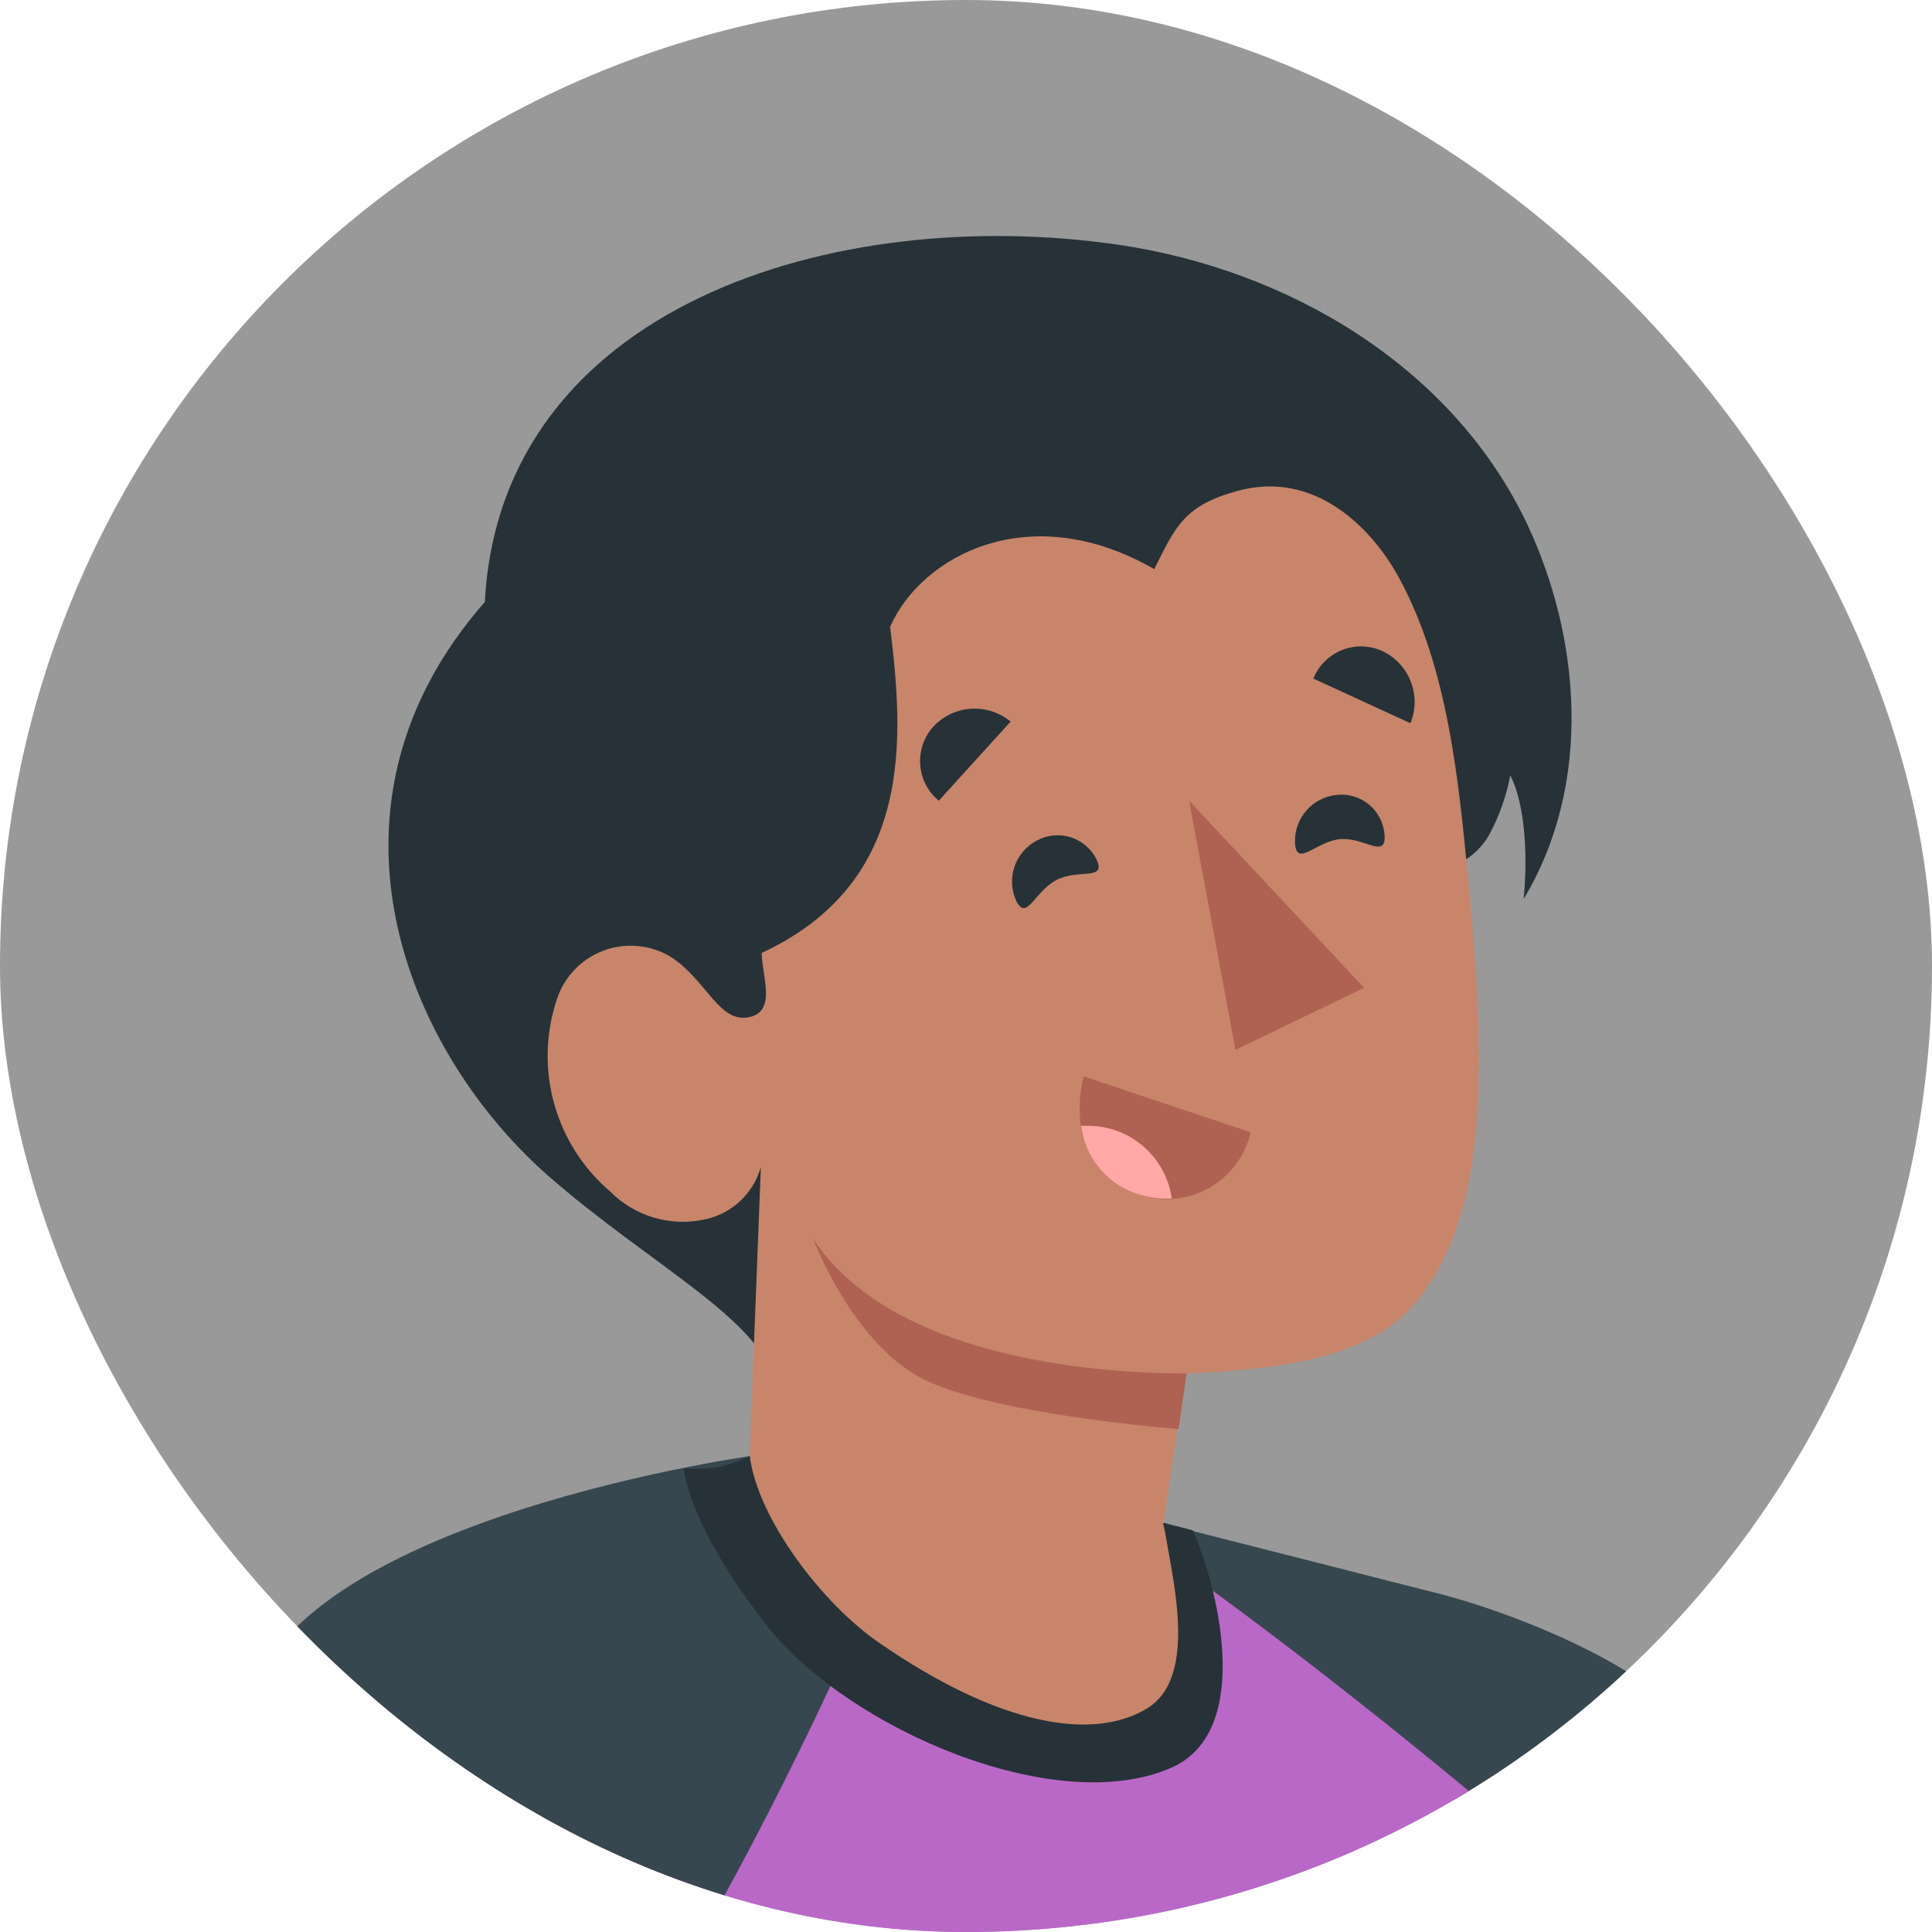 <svg width="100" height="100" viewBox="0 0 100 100" fill="none" xmlns="http://www.w3.org/2000/svg">
<g clip-path="url(#clip0_1885_1117)">
<rect width="100" height="100" rx="50" fill="#999999"/>
<path d="M40.161 71.805C39.642 68.389 33.676 65.525 28.272 60.77C20.847 54.156 15.919 41.608 25.095 31.157C25.905 15.864 43.176 10.535 57.864 12.665C66.683 13.951 75.156 18.965 79.025 27.082C81.792 32.94 82.484 40.505 78.863 46.536C79.058 44.612 79.004 41.748 78.172 40.138C77.975 41.166 77.629 42.16 77.145 43.089C76.903 43.554 76.566 43.962 76.154 44.286C75.742 44.611 75.265 44.843 74.756 44.969C73.676 45.164 73.016 44.634 72.065 44.429C71.114 44.223 71.114 44.353 70.39 44.98L67.785 47.293L61.668 52.697L48.807 64.142C48.321 64.585 40.193 71.967 40.161 71.805Z" fill="#263238"/>
<path d="M36.27 63.158C35.431 63.308 34.568 63.252 33.755 62.996C32.942 62.74 32.203 62.292 31.601 61.688C30.204 60.502 29.192 58.928 28.694 57.165C28.195 55.402 28.233 53.53 28.802 51.788C28.981 51.204 29.292 50.669 29.709 50.223C30.127 49.777 30.641 49.432 31.212 49.214C31.783 48.996 32.396 48.911 33.005 48.966C33.613 49.021 34.201 49.214 34.724 49.53C36.605 50.751 37.232 53.042 38.842 52.632C40.204 52.286 39.426 50.47 39.426 49.324C47.402 45.617 46.753 38.062 46.072 32.443C47.715 28.725 53.335 25.763 59.744 29.459C60.825 27.298 61.279 26.152 64.067 25.407C68.012 24.326 70.974 27.265 72.411 29.903C74.951 34.572 75.502 40.408 75.999 45.596C76.961 55.517 77.015 62.953 73.211 67.492C70.876 70.281 66.164 70.907 61.376 71.091L60.22 78.819C60.22 78.819 63.257 85.898 59.961 89.853C55.895 90.959 51.559 90.419 47.888 88.351C38.734 83.196 38.799 75.382 38.799 75.382L39.382 60.402C39.183 61.112 38.784 61.75 38.232 62.238C37.68 62.727 36.999 63.047 36.27 63.158Z" fill="#C8856A"/>
<path d="M56.751 44.472C57.291 45.617 55.821 44.947 54.675 45.552C53.53 46.158 53.141 47.714 52.6 46.633C52.343 46.072 52.311 45.433 52.512 44.849C52.714 44.266 53.132 43.782 53.681 43.499C53.946 43.357 54.236 43.27 54.535 43.242C54.834 43.215 55.135 43.247 55.421 43.338C55.707 43.429 55.972 43.576 56.2 43.77C56.429 43.965 56.616 44.203 56.751 44.472Z" fill="#263238"/>
<path d="M71.665 43.228C71.752 44.493 70.584 43.315 69.352 43.434C68.12 43.553 67.115 44.914 67.029 43.65C66.998 43.034 67.205 42.431 67.608 41.964C68.01 41.497 68.577 41.203 69.19 41.143C69.491 41.11 69.795 41.139 70.085 41.227C70.374 41.315 70.643 41.461 70.874 41.656C71.105 41.851 71.295 42.091 71.431 42.361C71.567 42.631 71.647 42.926 71.665 43.228Z" fill="#263238"/>
<path d="M73.005 37.436L67.98 35.123C68.115 34.788 68.316 34.484 68.573 34.23C68.829 33.976 69.134 33.776 69.47 33.644C69.805 33.511 70.165 33.449 70.525 33.46C70.886 33.471 71.241 33.555 71.568 33.707C72.237 34.029 72.758 34.594 73.025 35.287C73.292 35.979 73.285 36.748 73.005 37.436Z" fill="#263238"/>
<path d="M52.309 37.349L48.591 41.445C48.312 41.216 48.083 40.932 47.918 40.611C47.753 40.291 47.654 39.94 47.629 39.58C47.604 39.22 47.652 38.858 47.771 38.517C47.89 38.177 48.077 37.864 48.321 37.598C48.829 37.057 49.524 36.73 50.265 36.684C51.006 36.638 51.737 36.876 52.309 37.349Z" fill="#263238"/>
<path d="M56.091 55.712L64.737 58.608C64.591 59.24 64.308 59.833 63.909 60.344C63.51 60.856 63.005 61.274 62.428 61.571C61.85 61.867 61.216 62.034 60.567 62.06C59.919 62.086 59.273 61.97 58.674 61.721C56.296 60.824 55.443 58.37 56.091 55.712Z" fill="#AF6152"/>
<path d="M58.653 61.721C59.29 61.964 59.971 62.071 60.652 62.035C60.502 60.972 59.966 60.002 59.147 59.309C58.328 58.615 57.283 58.247 56.21 58.273H55.962C56.053 59.039 56.352 59.765 56.827 60.373C57.301 60.98 57.932 61.447 58.653 61.721Z" fill="#FFA8A7"/>
<path d="M61.549 41.446L63.948 54.339L70.606 51.129L61.549 41.446Z" fill="#AF6152"/>
<path d="M61.42 71.091C56.351 71.091 46.083 70.183 42.095 64.131C42.095 64.131 44.041 69.319 47.564 71.264C51.087 73.209 60.998 73.966 60.998 73.966L61.42 71.091Z" fill="#AF6152"/>
<path d="M74.584 82.515C78.334 83.445 99.126 90.371 83.23 99.97L60.717 80.84L60.188 78.851C60.188 78.851 69.374 81.186 74.584 82.515Z" fill="#37474F"/>
<path d="M76.658 93.226C67.093 85.271 60.814 80.937 60.814 80.937C62.057 85.985 60.879 88.957 58.371 89.746C55.864 90.535 47.056 88.665 41.922 83.974L14.287 103.828C15.94 108.703 19.236 117.187 20.144 122.385C21.052 127.584 22.933 137.711 22.306 142.92C21.679 148.13 13.789 158.591 11.217 172.739C11.217 172.739 27.429 186.789 57.226 185.233C81.003 184.022 85.013 174.047 85.013 174.047C85.013 174.047 82.246 162.471 80.246 154.085C81.987 141.277 83.629 131.615 83.629 131.615C83.629 131.615 92.276 121.888 89.422 111.318C86.947 101.84 80.603 96.501 76.658 93.226Z" fill="#BA68C8"/>
<path d="M12.664 89.831C12.664 79.023 38.809 75.371 38.809 75.371C38.809 75.371 38.42 82.807 43.543 86.05C43.543 86.05 32.735 110.183 24.284 116.203C15.832 122.223 12.664 89.831 12.664 89.831Z" fill="#37474F"/>
<path d="M38.809 75.371C39.22 78.614 42.56 83.013 45.51 85.034C51.768 89.357 56.577 90.113 59.355 88.438C62.133 86.763 60.587 81.381 60.23 78.819L61.733 79.208C62.954 81.878 64.975 89.562 60.652 91.486C54.664 94.145 43.878 89.454 39.717 84.169C35.556 78.884 35.394 76.009 35.394 76.009C35.996 76.05 36.601 76.029 37.199 75.944C37.751 75.799 38.289 75.607 38.809 75.371Z" fill="#263238"/>
</g>
<defs>
<clipPath id="clip0_1885_1117">
<rect width="100" height="100" rx="50" fill="white"/>
</clipPath>
</defs>
</svg>
